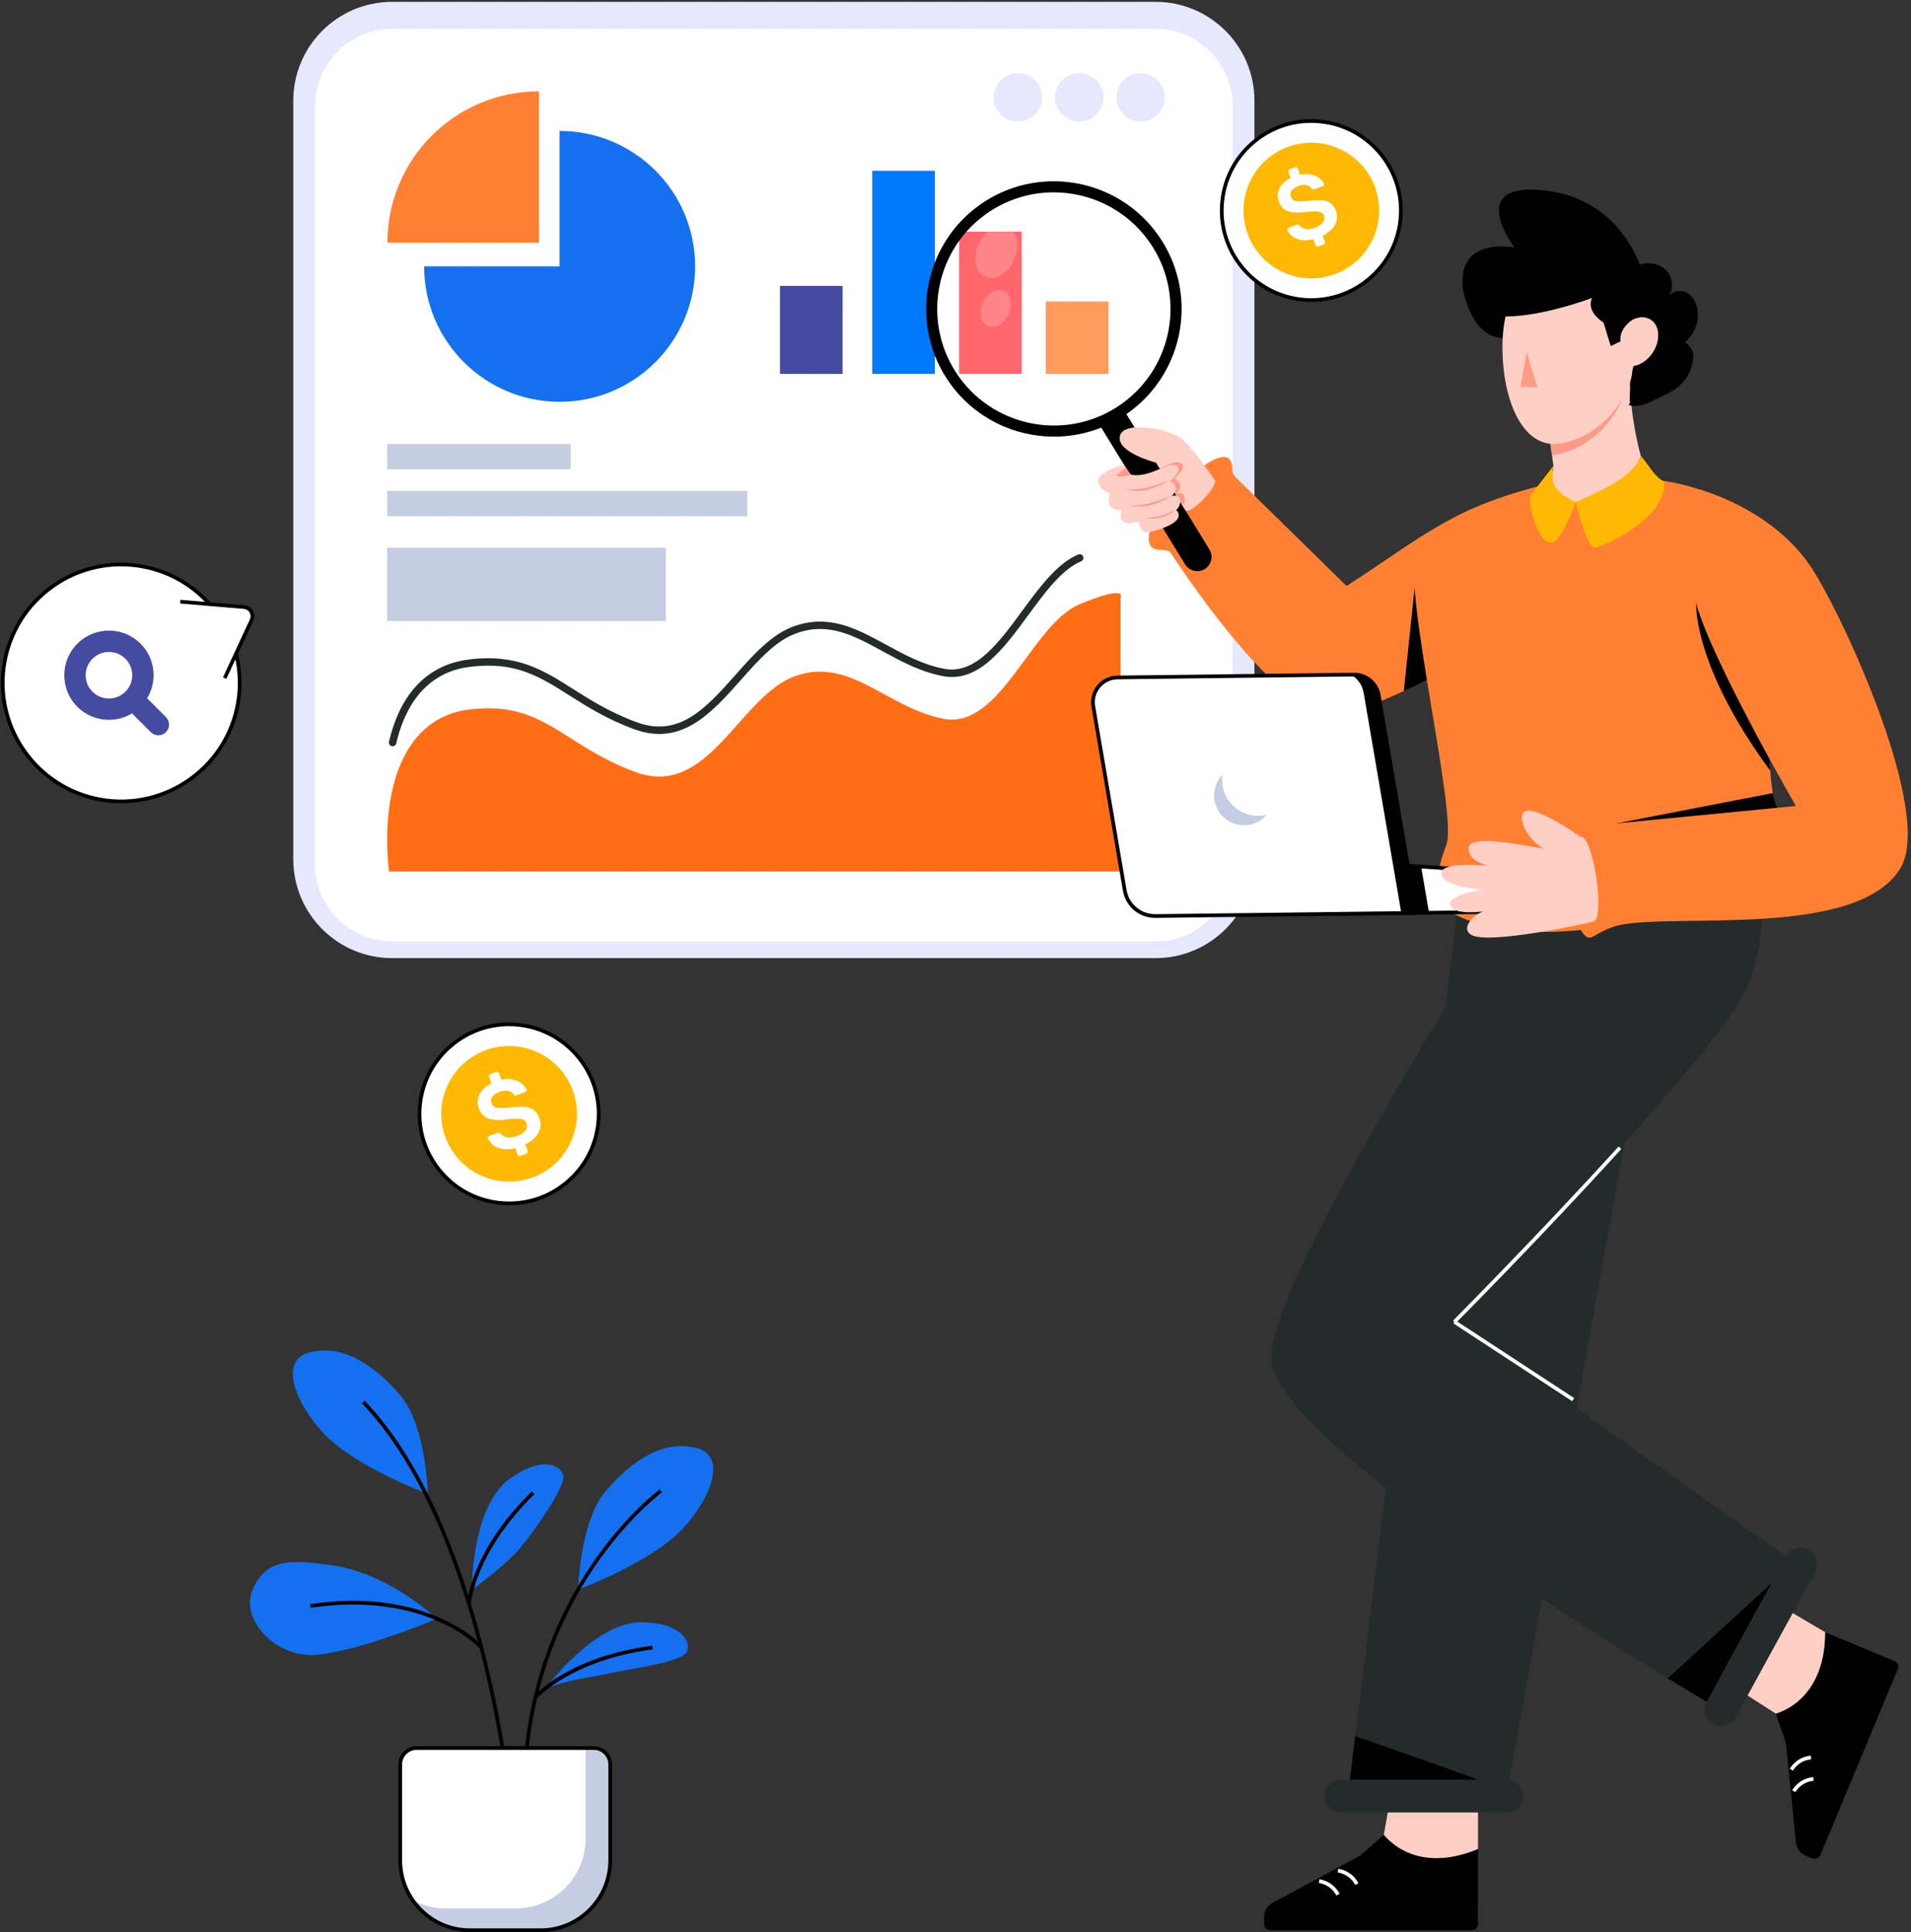 <svg width="461" height="466" viewBox="0 0 461 466" fill="none" xmlns="http://www.w3.org/2000/svg">
<rect x="0" y="0" width="461" height="466" fill="#333333" stroke="none"/>
<g clip-path="url(#clip0_1_262)">
<path d="M70.75 24.292V207.244C70.75 220.418 81.432 231.093 94.615 231.093H278.755C291.939 231.093 302.613 220.418 302.613 207.244V24.292C302.613 11.117 291.939 0.443 278.755 0.443H94.615C81.432 0.443 70.75 11.117 70.75 24.292Z" fill="#E5E8FF"/>
<path d="M278.755 227.086C289.016 227.086 297.363 218.739 297.363 208.483V25.531C297.363 15.272 289.016 6.925 278.755 6.925H94.615C84.349 6.925 76 15.272 76 25.531V208.48C76 218.739 84.352 227.083 94.615 227.083H278.755V227.086Z" fill="white"/>
<path d="M180.275 124.521L93.395 124.521L93.395 118.42L180.275 118.42L180.275 124.521Z" fill="#C5CDE3"/>
<path d="M137.68 113.176L93.395 113.176L93.395 107.074L137.68 107.074L137.68 113.176Z" fill="#C5CDE3"/>
<path d="M160.625 149.786L93.395 149.786L93.395 132.098L160.625 132.098L160.625 149.786Z" fill="#C5CDE3"/>
<path d="M93.821 210.189H270.324V144.057C270.324 144.057 272.085 140.908 260.461 145.731C248.834 150.553 241.437 175.947 227.698 173.377C213.959 170.805 205.15 158.269 191.763 163.092C178.375 167.914 170.976 192.667 153.361 186.238C135.746 179.809 131.165 168.88 113.199 171.13C95.232 173.38 92.06 194.443 93.823 210.194L93.821 210.189Z" fill="#FF6D14"/>
<path d="M94.709 179.986C94.642 179.986 94.575 179.978 94.505 179.962C94.025 179.849 93.727 179.372 93.84 178.892C96.58 167.155 103.233 160.3 113.086 159.066C124.713 157.61 130.999 161.592 138.278 166.203C142.473 168.861 147.229 171.873 153.667 174.222C163.936 177.969 170.469 170.612 177.385 162.821C181.669 157.996 186.097 153.007 191.46 151.076C200.013 147.997 206.691 151.639 213.761 155.499C218.133 157.886 222.653 160.353 227.862 161.327C235.307 162.714 241.043 154.898 246.596 147.332C250.74 141.686 255.026 135.847 260.12 133.734C260.577 133.546 261.097 133.761 261.288 134.216C261.476 134.672 261.261 135.193 260.805 135.383C256.17 137.304 252.034 142.939 248.035 148.389C242.157 156.397 236.075 164.682 227.532 163.084C222.043 162.056 217.397 159.519 212.904 157.068C205.907 153.248 199.863 149.952 192.064 152.758C187.131 154.536 183.043 159.138 178.719 164.009C171.711 171.905 164.465 180.061 153.055 175.901C146.437 173.485 141.595 170.419 137.322 167.713C130.046 163.102 124.3 159.463 113.309 160.839C101.881 162.271 97.358 171.669 95.579 179.302C95.482 179.713 95.117 179.991 94.712 179.991L94.709 179.986Z" fill="#242B2B"/>
<path d="M252.294 72.725H267.407V90.185H252.294V72.725Z" fill="#FF8033"/>
<path d="M231.359 55.873H246.473V90.185H231.359V55.873Z" fill="#FF4148"/>
<path d="M210.422 41.191H225.535V90.182H210.422V41.191Z" fill="#007AFD"/>
<path d="M188.151 68.956H203.264V90.182H188.151V68.956Z" fill="#444BA1"/>
<path d="M269.324 23.479C269.324 26.697 271.93 29.302 275.151 29.302C278.371 29.302 280.977 26.697 280.977 23.479C280.977 20.26 278.371 17.656 275.151 17.656C271.93 17.656 269.324 20.26 269.324 23.479Z" fill="#E5E8FF"/>
<path d="M254.522 23.479C254.522 26.697 257.128 29.302 260.349 29.302C263.569 29.302 266.175 26.697 266.175 23.479C266.175 20.26 263.569 17.656 260.349 17.656C257.128 17.656 254.522 20.26 254.522 23.479Z" fill="#E5E8FF"/>
<path d="M239.717 23.479C239.717 26.697 242.323 29.302 245.544 29.302C248.765 29.302 251.371 26.697 251.371 23.479C251.371 20.26 248.765 17.656 245.544 17.656C242.323 17.656 239.717 20.26 239.717 23.479Z" fill="#E5E8FF"/>
<path d="M307.331 458.782L328.191 447.515L333.822 442.545L356.544 445.965L356.525 463.771C356.715 464.699 356.012 465.555 355.084 465.555H306.437C305.619 465.555 304.956 464.892 304.956 464.074V462.309C304.956 460.754 305.884 459.37 307.328 458.782H307.331Z" fill="black"/>
<path d="M333.821 442.545L337.12 423.988L356.557 430.948L356.544 445.965C347.324 449.849 338.991 448.513 333.821 442.545Z" fill="#FFCFC5"/>
<path d="M326.926 454.639L327.713 454.218C326.025 451.069 322.938 450.755 322.809 450.742L322.726 451.629C322.836 451.64 325.472 451.924 326.926 454.639Z" fill="white"/>
<path d="M322.377 457.176L323.164 456.755C321.475 453.606 318.389 453.292 318.26 453.279L318.177 454.167C318.29 454.177 320.922 454.462 322.377 457.176Z" fill="white"/>
<path d="M433.216 444.002L430.827 420.429L428.401 413.324L440.296 393.675L456.738 400.536C457.669 400.718 458.187 401.695 457.83 402.553L439.128 447.429C438.814 448.183 437.947 448.54 437.193 448.226L435.564 447.547C434.128 446.949 433.205 445.56 433.218 444.002H433.216Z" fill="black"/>
<path d="M428.403 413.321L412.528 403.143L420.274 381.874L440.296 393.672C440.339 403.671 435.9 410.846 428.401 413.321H428.403Z" fill="#FFCFC5"/>
<path d="M432.529 427.048C432.582 426.949 433.857 424.629 436.922 424.331L436.836 423.444C433.277 423.792 431.801 426.515 431.74 426.633L432.529 427.051V427.048Z" fill="white"/>
<path d="M433.122 432.222C433.175 432.123 434.45 429.803 437.515 429.505L437.429 428.617C433.871 428.966 432.394 431.691 432.333 431.806L433.122 432.225V432.222Z" fill="white"/>
<path d="M413.298 415.837C414.256 416.36 415.333 416.443 416.302 416.159C417.27 415.875 418.137 415.218 418.661 414.263L437.838 379.24C438.887 377.322 438.186 374.925 436.273 373.876C435.309 373.35 434.233 373.267 433.261 373.549C432.292 373.833 431.428 374.485 430.902 375.445L411.725 410.468C410.679 412.38 411.377 414.783 413.298 415.834V415.837Z" fill="#242B2B"/>
<path d="M371.474 385.685L371.947 384.929C356.842 375.499 344.393 366.688 334.951 358.741L334.377 359.425C343.851 367.399 356.334 376.234 371.474 385.685Z" fill="white"/>
<path d="M402.321 217.954L363.235 434.014H325.05L353.446 204.46L402.321 217.954Z" fill="#242B2B"/>
<path d="M326.94 418.728C326.94 418.728 357.003 429.253 356.552 429.253H325.638L326.94 418.728Z" fill="black"/>
<path d="M319.575 433.204C319.575 434.292 320.018 435.279 320.735 435.993C321.449 436.706 322.442 437.152 323.534 437.152H363.484C365.675 437.152 367.441 435.384 367.441 433.206C367.441 432.109 366.998 431.125 366.281 430.409C365.567 429.695 364.582 429.25 363.482 429.25H323.531C321.349 429.25 319.575 431.018 319.575 433.204Z" fill="#242B2B"/>
<path d="M334.345 358.872C365.462 383.333 411.728 410.47 411.728 410.47L430.905 375.448L350.848 318.824C350.848 318.824 416.157 253.153 421.951 237.077C430.481 213.418 418.642 198.871 418.642 198.871L369.529 209.744C369.529 209.744 305.106 308.753 306.727 328.2C307.326 335.383 318.99 346.8 334.345 358.87" fill="#242B2B"/>
<path d="M402.321 404.822L427.443 381.767L411.725 410.473L402.321 404.822Z" fill="black"/>
<path d="M351.089 318.442L379.75 337.213L379.262 337.958L350.6 319.187L351.089 318.442Z" fill="white"/>
<path d="M351.162 319.14C351.372 318.931 372.178 297.987 391.126 277.115L390.466 276.517C371.531 297.375 350.738 318.303 350.532 318.513L351.165 319.14H351.162Z" fill="white"/>
<path d="M278.006 132.119C279.032 133.009 281.713 132.245 282.454 133.388C288.27 142.33 308.343 171.192 320.327 172.02C323.816 172.27 328.66 170.915 334.023 168.713C334.557 168.491 335.094 168.268 335.639 168.027C339.788 166.224 344.195 163.969 348.495 161.582C348.779 161.429 349.066 161.271 349.351 161.11C362.601 153.672 371.37 151.918 374.593 145.186C377.476 139.168 372.916 118.553 372.916 118.553C353.972 119.374 341.197 130.936 324.833 141.324L298.085 115.112C296.791 113.774 297.621 113.141 296.979 111.395C294.596 104.869 272.408 127.238 278.009 132.124L278.006 132.119Z" fill="#FF8033"/>
<path d="M338.647 166.662C342.797 164.859 344.195 163.969 348.495 161.579L341.251 141.82L338.647 166.662Z" fill="black"/>
<path d="M429.281 210.403C428.025 211.055 426.747 211.675 425.435 212.259C400.324 223.465 366.625 229.647 350.008 220.005C344.418 216.561 347.432 207.66 348.916 203.749C351.737 196.314 337.971 140.956 341.769 133.186C347.303 121.89 375.119 116.359 375.119 116.359C375.119 116.359 405.381 110.544 420.921 124.21C425.835 128.525 426.527 144.349 426.643 160.005C426.715 169.59 426.57 179.112 427.043 185.887C427.19 187.963 427.394 189.781 427.679 191.27V191.278L427.687 191.286C428.03 193.093 428.495 194.405 429.128 195.081C429.461 195.44 429.772 195.797 430.065 196.148C430.626 196.84 431.117 197.524 431.517 198.192L431.884 198.844L431.909 198.884C431.957 198.964 431.997 199.039 432.032 199.12H432.04C434.705 204.39 432.529 208.673 429.286 210.401L429.281 210.403Z" fill="#FF8033"/>
<path d="M432.035 199.125H432.027L388.563 198.873L427.673 191.275V191.283L427.681 191.291C428.025 193.099 428.489 194.41 429.123 195.086C429.456 195.446 429.767 195.802 430.059 196.154C430.62 196.846 431.112 197.53 431.511 198.197L431.879 198.849L431.903 198.889L432.035 199.125Z" fill="black"/>
<path d="M409.17 145.312C409.17 145.312 408.097 160.117 427.04 185.892C426.568 179.114 426.718 169.59 426.645 160.013L409.17 145.312Z" fill="black"/>
<path d="M384.126 225.965C386.258 224.769 388.399 223.589 390.796 223.098C404.621 220.249 448.195 226.367 458.45 209.403C466.437 196.194 445.065 149.536 437.236 137.309C427.794 122.56 409.576 117.944 409.576 117.944C409.576 117.944 407.088 131.081 408.58 142.767C410.072 154.455 433.229 194.391 433.229 194.391L389.379 198.651C387.165 199.337 384.204 197.937 381.95 197.43C375.151 195.885 378.807 228.947 384.124 225.96L384.126 225.965Z" fill="#FF8033"/>
<path d="M352.896 69.356C352.896 69.356 354.378 80.296 361.63 81.457C368.882 82.619 370.331 75.632 370.331 75.632L366.429 67.441L360.001 67.873" fill="black"/>
<path d="M395.812 109.917L392.186 118.998L380.111 121.093L373.52 123.078L374.735 112.379L374.389 109.767L373.461 102.858L393.094 88.259C393.08 89.174 393.085 90.083 393.107 90.973C393.34 101.57 395.812 109.919 395.812 109.919V109.917Z" fill="#FFCFC5"/>
<path d="M393.091 88.259C393.077 89.174 393.083 90.083 393.104 90.973C392.975 91.003 392.852 91.027 392.726 91.043C392.535 91.604 392.417 92.245 392.366 92.95C390.251 102.495 381.542 109.163 374.384 109.769L373.455 102.86L393.088 88.262L393.091 88.259Z" fill="#FC9B88"/>
<path d="M395.812 109.919C394.054 115.013 386.354 118.363 380.111 121.093C380.111 121.093 382.795 132.285 384.722 132.116C386.496 131.961 402.254 125.02 401.441 116.222C398.77 114.573 397.951 112.368 395.812 109.919Z" fill="#FFB902"/>
<path d="M380.109 121.093C380.109 121.093 377.038 129.944 374.564 130.826C371.745 131.829 368.949 123.933 369.078 119.647L374.73 112.382C374.395 115.356 373.538 118.03 380.109 121.096V121.093Z" fill="#FFB902"/>
<path d="M374.953 107.074C382.24 106.91 391.523 100.106 393.722 90.206C393.77 89.504 393.888 88.862 394.078 88.302C395.777 88.05 397.543 86.867 398.751 85.011C400.662 82.066 400.442 78.507 398.236 77.096C396.977 76.281 395.383 76.321 393.861 77.083C392.012 66.998 385.825 59.609 378.485 59.601C373.584 59.596 369.201 62.862 366.259 68.023C365.905 68.642 365.567 69.294 365.258 69.967C363.476 73.816 362.435 78.491 362.446 83.517C362.416 96.718 367.298 107.24 374.958 107.074H374.953Z" fill="#FFCFC5"/>
<path d="M407.879 88.959C406.911 91.845 404.436 94.058 401.631 95.265C398.633 96.541 396.059 98.569 392.914 97.697L393.204 97.145C392.989 94.659 393.558 92.215 393.727 90.204C393.767 89.509 393.883 88.862 394.079 88.299C395.775 88.05 397.546 86.864 398.751 85.014C400.657 82.058 400.434 78.504 398.236 77.091C396.977 76.275 395.378 76.319 393.867 77.08C393.867 77.08 390.469 79.18 390.922 82.369L388.571 83.458L386.81 77.769C386.81 77.769 382.514 75.278 384.062 71.853C384.062 71.853 354.711 83.093 352.963 69.924C351.219 56.755 365.382 59.724 365.382 59.724C365.382 59.724 364.002 57.93 362.913 55.621C360.733 51.051 359.668 44.471 372.682 45.949C387.624 47.647 393.595 58.694 395.59 63.825C397.425 63.128 399.876 63.538 401.403 64.71C403.413 66.263 403.95 69.415 402.563 71.539C403.416 70.144 405.469 69.831 406.908 70.603C408.338 71.375 409.195 72.966 409.479 74.572C410.002 77.509 408.781 80.69 406.443 82.528C408.907 84.322 408.843 86.079 407.879 88.962V88.959Z" fill="black"/>
<path d="M368.302 84.928L366.783 93.24L370.868 93.446L368.302 84.928Z" fill="#FC9B88"/>
<path d="M322.144 220.413L322.135 220.421L371.48 219.818C373.938 219.791 375.905 217.774 375.879 215.309C375.865 214.14 375.401 213.091 374.663 212.308C373.909 211.517 372.883 211.002 371.719 210.918L344.874 209.143L317.414 207.33L322.138 220.41L322.144 220.413Z" fill="white"/>
<path d="M322.138 220.869H322.144L371.488 220.265C372.795 220.252 374.019 219.729 374.934 218.79C375.846 217.854 376.343 216.615 376.33 215.304C376.313 214.075 375.841 212.903 374.993 212.002C374.134 211.104 372.988 210.562 371.756 210.473L317.449 206.887C317.299 206.877 317.154 206.944 317.063 207.064C316.972 207.185 316.947 207.343 316.998 207.483L321.693 220.483C321.698 220.528 321.711 220.574 321.733 220.617C321.808 220.77 321.964 220.866 322.133 220.866L322.138 220.869ZM318.072 207.823L371.694 211.366C372.701 211.439 373.643 211.884 374.343 212.619C375.036 213.354 375.422 214.314 375.436 215.317C375.447 216.39 375.041 217.404 374.295 218.171C373.549 218.935 372.548 219.364 371.477 219.375L322.46 219.973L318.072 207.823Z" fill="black"/>
<path d="M315.391 207.346L320.114 220.424L344.724 220.126L342.85 209.156L315.391 207.346Z" fill="black"/>
<path d="M278.744 220.941L341.583 220.18L332.597 167.675C332.101 164.776 329.57 162.668 326.626 162.703L269.562 163.395C265.883 163.44 263.116 166.758 263.736 170.382L271.331 214.77C271.946 218.367 275.089 220.984 278.742 220.939L278.744 220.941Z" fill="white"/>
<path d="M278.65 221.387C278.683 221.387 278.717 221.387 278.75 221.387L341.589 220.625C341.72 220.625 341.844 220.566 341.927 220.464C342.01 220.365 342.045 220.231 342.023 220.105L333.038 167.6C332.501 164.465 329.769 162.228 326.623 162.258L269.56 162.95C267.676 162.971 265.904 163.816 264.697 165.261C263.491 166.707 262.982 168.603 263.298 170.457L270.894 214.845C271.546 218.651 274.799 221.387 278.65 221.387ZM341.055 219.74L278.739 220.493C275.274 220.499 272.357 218.096 271.774 214.695L264.179 170.306C263.905 168.708 264.345 167.077 265.384 165.83C266.422 164.583 267.949 163.859 269.571 163.84L326.634 163.148C326.658 163.148 326.679 163.148 326.704 163.148C329.414 163.148 331.701 165.074 332.16 167.748L341.057 219.737L341.055 219.74Z" fill="black"/>
<path d="M325.888 162.706C327.471 163.612 328.631 165.186 328.958 167.083L338.049 220.217L341.583 220.177L332.595 167.681C332.101 164.779 329.567 162.671 326.626 162.703L325.885 162.708L325.888 162.706Z" fill="black"/>
<path d="M292.878 191.937C292.926 195.915 296.19 199.099 300.165 199.05C302.331 199.023 304.261 198.042 305.554 196.513C304.926 196.674 304.266 196.76 303.587 196.768C298.807 196.827 294.877 193 294.818 188.215C294.813 187.753 294.843 187.289 294.907 186.847C293.632 188.166 292.856 189.961 292.881 191.937H292.878Z" fill="#C5CDE3"/>
<path d="M356.305 210.245C356.305 210.245 355.167 210.095 353.543 209.95C355.051 210.245 356.305 210.245 356.305 210.245ZM373.46 204.79C373.46 204.79 373.318 204.774 373.047 204.739C373.307 204.774 373.46 204.79 373.46 204.79Z" fill="#FFCFC5"/>
<path d="M384.301 222.331C384.301 222.331 359.142 228.035 354.898 225.461C352.204 223.819 355.669 220.518 357.708 219.871C355.983 220.04 351.892 220.359 350.478 219.131C346.992 216.1 357.843 214.529 357.843 214.529C357.843 214.529 347.899 214.132 347.748 210.645C347.638 208.145 355.118 208.456 359.338 208.826C357.148 208.389 354.445 207.327 354.268 204.736C353.999 200.815 368.307 204.154 372.645 204.685C370.691 204.382 366.305 199.278 367.274 196.382C368.487 192.745 381.268 201.824 381.268 201.824C384.352 201.37 387.382 221.872 384.301 222.328V222.331Z" fill="#FFCFC5"/>
<path d="M373.46 204.79C373.46 204.79 373.31 204.774 373.047 204.739C373.316 204.774 373.46 204.79 373.46 204.79Z" fill="#014EB1"/>
<path d="M264.729 101.621L285.892 136.121C286.885 137.738 289.005 138.237 290.623 137.247C292.231 136.263 292.749 134.144 291.756 132.529L270.593 98.03L264.729 101.624V101.621Z" fill="black"/>
<path d="M278.935 111.62L279.748 112.94L285.253 121.919L285.94 123.043C287.287 124.317 294.3 116.882 292.945 115.606C292.945 115.606 287.314 107.366 284.593 105.467C281.799 103.515 270.931 101.302 270.14 105.226C269.345 109.15 278.938 111.62 278.938 111.62H278.935Z" fill="#FFCFC5"/>
<path d="M279.748 112.94L285.253 121.919C285.967 120.895 286.404 118.451 283.718 118.996C283.718 118.996 286.182 117.089 283.315 115.412C283.315 115.412 286.705 112.666 284.778 111.658C283.707 111.105 281.914 112.095 279.745 112.942L279.748 112.94Z" fill="#FC9B88"/>
<path d="M264.97 116.284C265.692 118.727 267.772 118.896 267.772 118.896C267.772 118.896 266.763 121.259 268.237 122.418C269.63 123.515 270.628 122.82 270.736 122.74C270.663 122.901 269.737 124.942 270.985 125.789C272.279 126.664 274.732 125.701 274.732 125.701C274.732 125.701 274.928 128.804 276.981 128.394C279.034 127.991 286.555 125.985 283.718 122.946C284.582 122.662 285.886 118.953 282.647 119.613C282.647 119.613 285.111 117.706 282.244 116.029C282.244 116.029 285.634 113.283 283.707 112.274C281.78 111.277 277.48 115.289 272.92 114.511C272.644 114.476 271.68 112.915 271.101 112.014C271.127 112.068 271.154 112.103 271.154 112.103C271.154 112.103 264.248 113.841 264.97 116.284Z" fill="#FFCFC5"/>
<path d="M282.652 119.607C279.464 120.763 276.243 122.104 272.791 121.857C276.17 122.74 279.761 121.318 282.652 119.607Z" fill="#FC9B88"/>
<path d="M283.72 122.946C281.401 123.99 279.034 124.877 276.471 124.883C278.991 125.516 281.74 124.523 283.72 122.946Z" fill="#FC9B88"/>
<path d="M282.352 115.766C278.857 116.963 275.164 118.69 271.423 117.845C275.032 119.323 279.152 117.526 282.352 115.766Z" fill="#FC9B88"/>
<path d="M269.318 114.72C270.287 115.294 272.926 114.511 272.926 114.511C272.641 114.471 272.166 113.661 271.594 112.763C271.495 112.811 269.224 114.664 269.318 114.723V114.72Z" fill="#FC9B88"/>
<g opacity="0.2">
<path d="M233.375 95.357C221.858 83.848 221.858 65.188 233.375 53.679C244.892 42.17 263.564 42.17 275.081 53.679C286.598 65.188 286.598 83.848 275.081 95.357C263.564 106.866 244.892 106.866 233.375 95.357Z" fill="white"/>
</g>
<path d="M254.269 105.314C260.499 105.314 266.782 103.437 272.214 99.537C286.02 89.627 289.182 70.34 279.265 56.544C269.348 42.747 250.045 39.587 236.241 49.498C222.435 59.408 219.274 78.695 229.191 92.491C235.205 100.857 244.672 105.314 254.269 105.314ZM254.189 46.395C262.955 46.395 271.597 50.463 277.091 58.102C286.147 70.7 283.259 88.313 270.652 97.362C258.046 106.411 240.42 103.525 231.365 90.928C222.309 78.33 225.197 60.717 237.804 51.665C242.763 48.103 248.504 46.392 254.192 46.392L254.189 46.395Z" fill="black"/>
<g opacity="0.2">
<path d="M236.056 58.904C234.567 62.179 235.273 65.703 237.632 66.773C239.991 67.843 243.11 66.057 244.599 62.782C246.089 59.507 245.383 55.983 243.024 54.913C240.665 53.843 237.546 55.629 236.056 58.904Z" fill="white"/>
</g>
<g opacity="0.2">
<path d="M238.276 78.667C236.578 77.897 236.071 75.361 237.142 73.003C238.214 70.646 240.459 69.359 242.157 70.13C243.854 70.901 244.362 73.437 243.29 75.794C242.219 78.152 239.974 79.438 238.276 78.667Z" fill="white"/>
</g>
<path d="M102.313 64.245C102.313 82.284 116.951 96.91 135.001 96.91C153.05 96.91 167.688 82.282 167.688 64.245C167.688 46.208 153.05 31.58 135.001 31.58V64.245H102.313Z" fill="#1570EF"/>
<path d="M93.454 58.548H130.001V22.029C109.818 22.029 93.454 38.376 93.454 58.551V58.548Z" fill="#FF8033"/>
<path d="M103.22 360.318C103.22 360.318 85.683 353.841 78.04 345.677C71.311 338.489 67.164 328.168 74.609 326.199C82.677 324.067 90.286 329.249 96.559 336.528C102.828 343.807 103.22 360.318 103.22 360.318Z" fill="#1570EF"/>
<path d="M139.477 383.381C139.477 383.381 157.014 376.904 164.658 368.74C171.387 361.552 175.533 351.231 168.088 349.263C160.02 347.13 152.411 352.312 146.139 359.591C139.869 366.87 139.477 383.381 139.477 383.381Z" fill="#1570EF"/>
<path d="M126.044 432.976H126.935C126.935 384.14 159.344 360.189 159.671 359.953L159.151 359.232C158.821 359.471 126.044 383.692 126.044 432.976Z" fill="black"/>
<path d="M131.536 407.3C131.536 407.3 143.342 391.24 154.661 391.267C164.001 391.288 166.811 395.791 165.732 398.35C164.653 400.909 151.877 402.494 146.92 403.612C142.07 404.707 137.55 404.929 131.536 407.3Z" fill="#1570EF"/>
<path d="M129.469 409.714C129.55 409.623 137.706 400.407 157.463 397.808L157.347 396.923C137.226 399.57 129.128 408.743 128.795 409.132L129.472 409.714H129.469Z" fill="black"/>
<path d="M122.37 433.019L123.259 432.933C123.194 432.284 116.543 367.64 87.962 337.84L87.318 338.457C115.687 368.035 122.308 432.375 122.37 433.019Z" fill="black"/>
<path d="M147.205 425.584V448.695C147.205 458.002 139.681 465.555 130.411 465.555H113.363C104.076 465.555 96.553 458.002 96.553 448.695V425.584C96.553 423.39 98.333 421.604 100.517 421.604H143.254C145.439 421.604 147.205 423.39 147.205 425.584Z" fill="white"/>
<path d="M147.205 425.584V448.695C147.205 458.002 139.681 465.555 130.411 465.555H113.363C107.649 465.555 102.6 462.693 99.554 458.321C101.905 459.576 104.589 460.29 107.423 460.29H124.472C133.742 460.29 141.265 452.737 141.265 443.43V421.606H143.254C145.439 421.606 147.205 423.393 147.205 425.586V425.584Z" fill="#C5CDE3"/>
<path d="M113.36 466H130.409C139.915 466 147.647 458.235 147.647 448.693V425.584C147.647 423.143 145.675 421.158 143.251 421.158H100.515C98.083 421.158 96.103 423.143 96.103 425.584V448.693C96.103 458.235 103.843 466 113.358 466H113.36ZM143.254 422.049C145.186 422.049 146.756 423.634 146.756 425.584V448.693C146.756 457.745 139.424 465.107 130.409 465.107H113.36C104.337 465.107 96.999 457.742 96.999 448.693V425.584C96.999 423.634 98.577 422.049 100.518 422.049H143.254Z" fill="black"/>
<path d="M113.803 383.545C113.803 383.545 113.688 363.585 122.77 356.805C130.266 351.21 135.202 353.13 135.862 355.826C136.522 358.521 128.766 369.491 125.459 373.364C122.225 377.154 117.815 380.345 113.803 383.542V383.545Z" fill="#1570EF"/>
<path d="M113.586 386.721C113.594 386.597 114.638 374.313 128.916 360.361L128.294 359.723C113.752 373.932 112.735 386.144 112.697 386.656L113.586 386.721Z" fill="black"/>
<path d="M105.33 390.43C105.33 390.43 87.533 398.05 76.424 399.117C66.644 400.056 57.886 390.661 60.897 383.545C64.158 375.837 70.06 376.18 79.564 377.446C93.966 379.364 105.333 390.43 105.333 390.43H105.33Z" fill="#1570EF"/>
<path d="M115.835 397.661L116.506 397.073C116.377 396.929 103.405 382.622 74.838 386.895L74.969 387.777C103.062 383.591 115.711 397.524 115.835 397.663V397.661Z" fill="black"/>
<path d="M9.03 184.918C-2.132 173.764 -2.132 155.68 9.03 144.526C20.191 133.372 38.288 133.372 49.45 144.526C60.611 155.68 60.611 173.764 49.45 184.918C38.288 196.072 20.191 196.072 9.03 184.918Z" fill="white"/>
<path d="M29.254 193.732C43.127 193.732 55.433 183.733 57.851 169.617C60.554 153.852 49.914 138.83 34.138 136.131C26.494 134.825 18.802 136.569 12.471 141.045C6.14 145.521 1.936 152.192 0.627 159.83C-2.076 175.596 8.563 190.618 24.339 193.316C25.99 193.598 27.633 193.734 29.254 193.734V193.732ZM29.178 136.598C30.775 136.598 32.383 136.735 33.988 137.009C49.278 139.626 59.59 154.185 56.971 169.467C54.351 184.747 39.783 195.057 24.49 192.434C9.199 189.816 -1.113 175.258 1.507 159.975C2.777 152.573 6.853 146.106 12.986 141.769C17.791 138.371 23.408 136.598 29.178 136.598Z" fill="black"/>
<path d="M54.193 163.558L60.693 149.558C61.345 148.158 60.403 146.543 58.868 146.412L43.478 145.111" fill="white"/>
<path d="M54.598 163.746L61.099 149.746C61.472 148.949 61.431 148.053 60.991 147.292C60.556 146.538 59.775 146.044 58.908 145.969L43.519 144.671L43.444 145.559L58.833 146.857C59.418 146.908 59.926 147.23 60.221 147.739C60.513 148.246 60.54 148.842 60.293 149.373L53.793 163.376L54.603 163.751L54.598 163.746Z" fill="black"/>
<path d="M18.66 155.241C22.86 151.041 29.696 151.044 33.902 155.241C37.474 158.811 37.998 164.28 35.494 168.421L40.027 172.951C41.033 173.957 41.033 175.587 40.027 176.593C39.525 177.097 38.865 177.347 38.205 177.347C37.544 177.347 36.884 177.095 36.382 176.593L31.849 172.063C30.142 173.093 28.215 173.619 26.28 173.619C23.521 173.619 20.759 172.57 18.66 170.47C14.46 166.27 14.46 159.439 18.66 155.239V155.241ZM22.305 166.831C24.495 169.019 28.062 169.019 30.255 166.831C32.447 164.639 32.447 161.075 30.255 158.886C29.16 157.792 27.718 157.245 26.28 157.245C24.841 157.245 23.4 157.792 22.305 158.886C20.112 161.077 20.112 164.642 22.305 166.831Z" fill="#444BA1"/>
<path d="M301.058 66.047C292.62 57.615 292.62 43.945 301.058 35.513C309.495 27.082 323.175 27.082 331.613 35.513C340.05 43.945 340.05 57.615 331.613 66.047C323.175 74.479 309.495 74.479 301.058 66.047Z" fill="white"/>
<path d="M316.352 72.818C327.452 72.818 337.034 64.437 338.258 53.161C339.57 41.081 330.805 30.184 318.716 28.872C312.86 28.234 307.105 29.919 302.516 33.606C297.926 37.297 295.047 42.548 294.41 48.401C293.774 54.253 295.457 60.001 299.148 64.59C302.838 69.179 308.096 72.054 313.952 72.69C314.757 72.775 315.557 72.818 316.352 72.818ZM316.295 29.632C317.068 29.632 317.844 29.674 318.62 29.758C330.22 31.015 338.631 41.473 337.372 53.065C336.111 64.657 325.646 73.057 314.052 71.802C308.431 71.193 303.388 68.433 299.845 64.032C296.303 59.631 294.69 54.114 295.299 48.497C295.908 42.881 298.67 37.841 303.077 34.301C306.872 31.252 311.496 29.632 316.295 29.632Z" fill="black"/>
<path d="M301.21 57.02C297.76 48.671 301.735 39.108 310.09 35.66C318.445 32.212 328.015 36.185 331.465 44.534C334.915 52.883 330.94 62.446 322.585 65.894C314.23 69.342 304.661 65.369 301.21 57.02Z" fill="#FFB902"/>
<path d="M107.538 283.92C99.1 275.488 99.1 261.818 107.538 253.386C115.976 244.954 129.656 244.954 138.093 253.386C146.531 261.818 146.531 275.488 138.093 283.92C129.656 292.352 115.976 292.352 107.538 283.92Z" fill="white"/>
<path d="M122.859 290.694C127.861 290.694 132.679 289.007 136.635 285.829C141.227 282.138 144.105 276.887 144.741 271.034C146.053 258.954 137.287 248.06 125.199 246.746C119.34 246.11 113.588 247.792 108.999 251.479C104.409 255.167 101.529 260.422 100.893 266.274C100.257 272.126 101.94 277.874 105.63 282.463C109.321 287.049 114.579 289.927 120.435 290.563C121.246 290.651 122.056 290.694 122.859 290.694ZM122.775 247.505C123.546 247.505 124.324 247.548 125.1 247.631C136.7 248.889 145.111 259.343 143.852 270.935C143.243 276.552 140.479 281.591 136.074 285.131C131.67 288.672 126.146 290.284 120.529 289.675C114.909 289.063 109.866 286.306 106.323 281.902C102.78 277.501 101.167 271.984 101.776 266.368C102.386 260.751 105.15 255.712 109.554 252.171C113.349 249.122 117.971 247.502 122.773 247.502L122.775 247.505Z" fill="black"/>
<path d="M119.038 284.557C110.243 282.475 104.802 273.661 106.886 264.872C108.97 256.082 117.79 250.645 126.585 252.728C135.381 254.811 140.822 263.624 138.738 272.414C136.653 281.203 127.834 286.64 119.038 284.557Z" fill="#FFB902"/>
<path d="M125.59 278.768C125.442 278.823 125.301 278.817 125.159 278.751C125.017 278.687 124.922 278.58 124.867 278.436L124.3 276.901C123.181 277.196 122.172 277.274 121.272 277.132C120.373 276.991 119.624 276.693 119.025 276.242C118.426 275.791 117.993 275.248 117.726 274.615C117.677 274.482 117.686 274.355 117.747 274.234C117.81 274.109 117.906 274.025 118.039 273.976L119.991 273.257C120.167 273.193 120.321 273.182 120.451 273.225C120.584 273.268 120.699 273.338 120.801 273.433C121.006 273.673 121.278 273.884 121.619 274.066C121.96 274.248 122.383 274.346 122.886 274.358C123.389 274.372 123.97 274.257 124.627 274.014C125.68 273.627 126.397 273.161 126.781 272.624C127.163 272.083 127.244 271.517 127.024 270.916C126.868 270.491 126.608 270.202 126.244 270.046C125.879 269.89 125.364 269.815 124.702 269.818C124.04 269.82 123.19 269.881 122.151 269.997C120.971 270.133 119.942 270.15 119.057 270.052C118.175 269.953 117.44 269.688 116.856 269.257C116.272 268.826 115.821 268.17 115.497 267.292C115.08 266.167 115.138 265.058 115.667 263.968C116.197 262.879 117.151 261.977 118.533 261.269L117.975 259.757C117.92 259.613 117.926 259.468 117.993 259.327C118.056 259.188 118.163 259.09 118.308 259.035L119.647 258.541C119.791 258.486 119.936 258.491 120.078 258.558C120.217 258.621 120.315 258.728 120.37 258.873L120.942 260.431C121.989 260.211 122.932 260.197 123.768 260.387C124.601 260.578 125.298 260.89 125.856 261.324C126.414 261.757 126.799 262.234 127.007 262.754C127.05 262.87 127.048 262.991 127.004 263.116C126.958 263.24 126.862 263.329 126.718 263.384L124.679 264.136C124.549 264.185 124.413 264.202 124.274 264.185C124.135 264.17 123.999 264.095 123.866 263.962C123.626 263.537 123.204 263.251 122.605 263.107C122.004 262.962 121.315 263.035 120.54 263.321C119.751 263.613 119.172 263.991 118.805 264.459C118.438 264.928 118.368 265.468 118.594 266.081C118.744 266.491 118.987 266.786 119.32 266.971C119.653 267.156 120.124 267.251 120.734 267.26C121.344 267.269 122.137 267.225 123.114 267.13C124.459 266.951 125.59 266.899 126.51 266.977C127.426 267.055 128.175 267.306 128.757 267.731C129.338 268.156 129.786 268.8 130.104 269.661C130.417 270.508 130.483 271.329 130.301 272.118C130.119 272.907 129.72 273.635 129.101 274.303C128.482 274.971 127.684 275.551 126.703 276.046L127.262 277.557C127.317 277.702 127.311 277.846 127.244 277.985C127.181 278.124 127.074 278.222 126.929 278.277L125.59 278.771V278.768Z" fill="white"/>
<path d="M318.014 59.434C317.875 59.486 317.741 59.481 317.607 59.418C317.473 59.358 317.383 59.257 317.331 59.121L316.796 57.672C315.739 57.95 314.786 58.024 313.937 57.89C313.088 57.756 312.381 57.475 311.815 57.05C311.25 56.624 310.841 56.111 310.589 55.513C310.543 55.388 310.551 55.268 310.609 55.153C310.669 55.036 310.759 54.957 310.884 54.91L312.727 54.231C312.894 54.171 313.039 54.16 313.162 54.201C313.287 54.242 313.396 54.307 313.492 54.397C313.686 54.624 313.943 54.823 314.265 54.995C314.587 55.167 314.986 55.26 315.461 55.27C315.936 55.284 316.485 55.175 317.105 54.946C318.099 54.58 318.776 54.141 319.139 53.633C319.499 53.123 319.576 52.588 319.368 52.02C319.221 51.619 318.975 51.346 318.631 51.199C318.287 51.052 317.801 50.981 317.176 50.984C316.55 50.986 315.747 51.044 314.767 51.153C313.653 51.281 312.681 51.297 311.845 51.205C311.013 51.112 310.319 50.861 309.768 50.454C309.216 50.045 308.79 49.428 308.484 48.599C308.091 47.537 308.146 46.489 308.645 45.461C309.145 44.432 310.046 43.581 311.351 42.912L310.824 41.485C310.772 41.349 310.778 41.212 310.841 41.078C310.901 40.947 311.002 40.855 311.138 40.803L312.403 40.336C312.542 40.284 312.676 40.29 312.809 40.353C312.94 40.413 313.033 40.514 313.085 40.65L313.626 42.121C314.614 41.913 315.504 41.9 316.294 42.08C317.08 42.26 317.738 42.555 318.265 42.964C318.792 43.373 319.155 43.824 319.352 44.315C319.393 44.424 319.39 44.538 319.349 44.656C319.305 44.773 319.215 44.858 319.079 44.91L317.154 45.619C317.031 45.665 316.903 45.682 316.771 45.665C316.64 45.652 316.512 45.581 316.386 45.455C316.16 45.054 315.764 44.784 315.196 44.648C314.628 44.511 313.978 44.579 313.246 44.849C312.501 45.125 311.955 45.483 311.608 45.925C311.261 46.367 311.196 46.877 311.409 47.455C311.551 47.843 311.78 48.121 312.094 48.296C312.408 48.471 312.853 48.56 313.429 48.569C314.005 48.577 314.754 48.536 315.677 48.446C316.946 48.277 318.014 48.228 318.882 48.301C319.748 48.375 320.455 48.612 321.004 49.014C321.553 49.415 321.976 50.023 322.276 50.836C322.571 51.636 322.634 52.411 322.462 53.156C322.29 53.901 321.913 54.588 321.329 55.218C320.744 55.849 319.991 56.397 319.065 56.864L319.592 58.291C319.644 58.428 319.639 58.564 319.576 58.695C319.516 58.826 319.415 58.919 319.278 58.971L318.014 59.437V59.434Z" fill="white"/>
</g>
<defs>
<clipPath id="clip0_1_262">
<rect width="460" height="466" fill="white" transform="matrix(-1 0 0 1 460.208 0)"/>
</clipPath>
</defs>
</svg>
